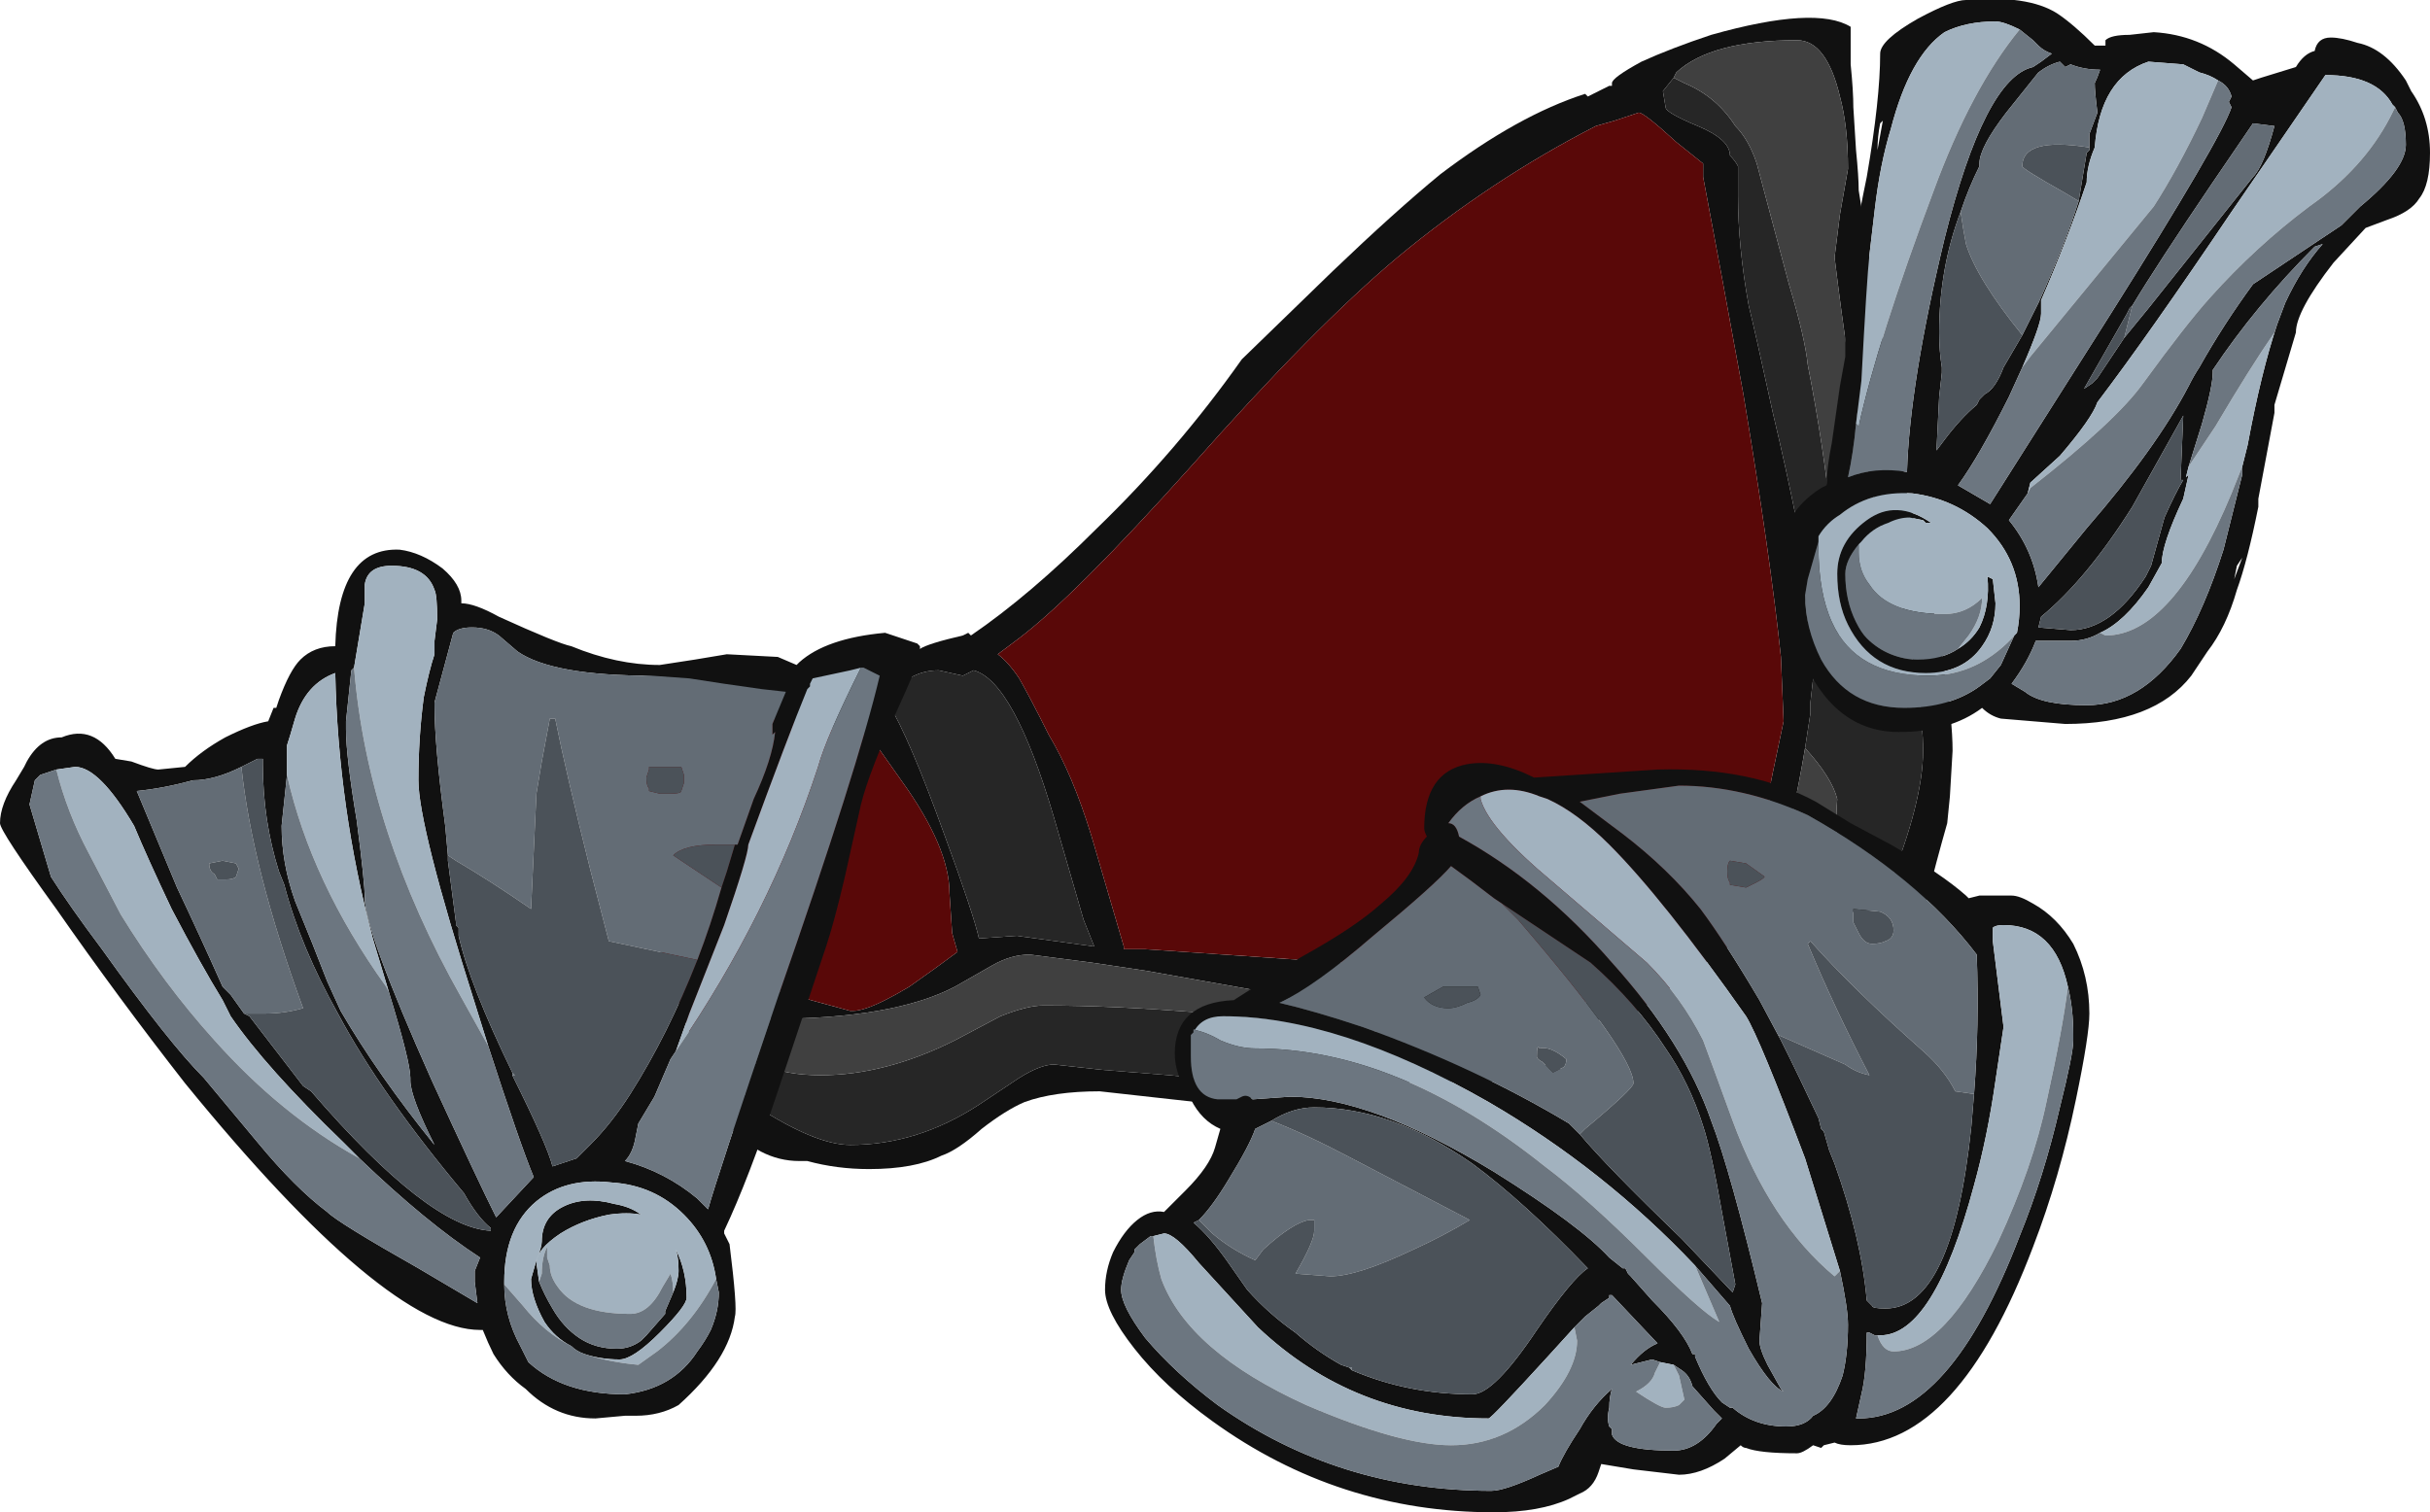 <?xml version="1.0" encoding="UTF-8" standalone="no"?>
<svg xmlns:ffdec="https://www.free-decompiler.com/flash" xmlns:xlink="http://www.w3.org/1999/xlink" ffdec:objectType="shape" height="28.2px" width="45.3px" xmlns="http://www.w3.org/2000/svg">
  <g transform="matrix(1.0, 0.0, 0.0, 1.0, 24.25, 33.05)">
    <path d="M-13.7 -20.3 L-11.65 -20.5 -7.75 -20.65 -7.1 -20.95 Q-6.95 -21.05 -6.3 -21.2 L-6.2 -21.25 -6.15 -21.2 Q-5.05 -21.95 -3.8 -23.2 -2.3 -24.65 -1.1 -26.35 L0.6 -28.0 Q1.75 -29.1 2.6 -29.8 4.05 -30.9 5.3 -31.3 L5.35 -31.25 5.75 -31.45 5.8 -31.45 5.8 -31.5 Q5.8 -31.6 6.35 -31.9 6.9 -32.15 7.65 -32.4 9.6 -32.95 10.25 -32.55 L10.25 -31.85 Q10.3 -31.35 10.3 -31.05 L10.35 -30.25 Q10.4 -29.75 10.4 -29.5 L11.3 -23.85 11.5 -23.05 Q12.15 -20.2 12.15 -19.05 L12.1 -18.2 12.05 -17.7 Q11.85 -17.0 11.65 -16.2 L8.6 -15.85 8.75 -18.4 8.8 -18.65 9.0 -19.6 8.95 -20.8 Q8.75 -22.7 8.25 -25.7 7.85 -27.9 7.5 -29.75 L7.5 -30.0 7.0 -30.4 Q6.4 -30.95 6.3 -30.95 L5.85 -30.8 5.5 -30.7 Q3.55 -29.7 1.8 -28.25 0.25 -26.95 -2.05 -24.35 -4.2 -21.95 -5.25 -21.15 L-5.65 -20.85 Q-5.45 -20.7 -5.25 -20.4 -5.05 -20.05 -4.7 -19.35 -4.25 -18.6 -3.9 -17.45 L-3.3 -15.4 -3.3 -15.35 -2.9 -15.35 0.75 -15.1 6.3 -14.2 -1.5 -12.45 -3.75 -12.7 Q-4.6 -12.7 -5.15 -12.5 -5.5 -12.35 -5.95 -12.0 -6.4 -11.6 -6.7 -11.5 -7.2 -11.25 -8.05 -11.25 -8.65 -11.25 -9.2 -11.4 L-9.35 -11.4 Q-10.1 -11.4 -10.7 -12.1 L-11.35 -13.65 -10.05 -14.65 -8.4 -14.2 -8.35 -14.2 Q-8.15 -14.2 -7.75 -14.4 -7.55 -14.5 -7.3 -14.65 -6.8 -15.0 -6.4 -15.3 L-6.5 -15.65 -6.55 -16.4 Q-6.55 -17.25 -7.45 -18.5 L-8.05 -19.35 -13.7 -20.3 M6.95 -31.6 L6.75 -31.35 6.8 -31.05 Q6.8 -30.95 7.4 -30.7 8.0 -30.45 8.0 -30.15 8.1 -30.05 8.15 -29.95 L8.15 -29.4 Q8.15 -28.45 8.35 -27.35 8.45 -26.95 8.8 -25.35 9.05 -24.3 9.25 -23.3 L9.55 -20.4 9.5 -19.95 9.5 -19.75 9.4 -19.1 Q9.3 -18.5 9.15 -17.8 L10.85 -16.25 10.95 -16.5 Q11.6 -18.1 11.6 -19.05 11.6 -19.5 11.5 -20.3 L11.0 -22.7 Q10.45 -24.15 9.95 -28.25 L10.05 -29.05 10.2 -29.9 Q10.2 -30.7 10.05 -31.25 9.8 -32.3 9.25 -32.3 7.65 -32.3 7.0 -31.7 L6.95 -31.6 M5.65 -12.9 L-0.65 -14.55 -2.9 -14.95 -3.9 -15.1 -5.05 -15.25 Q-5.4 -15.25 -5.75 -15.05 L-6.45 -14.65 Q-7.6 -14.05 -9.9 -14.05 L-10.95 -13.35 -10.2 -12.45 Q-9.05 -11.7 -8.4 -11.7 -7.15 -11.7 -6.0 -12.45 L-5.25 -12.95 Q-4.85 -13.2 -4.6 -13.2 L-3.7 -13.1 -2.45 -13.0 -0.95 -12.85 5.65 -12.9 M-6.3 -20.45 L-6.75 -20.55 Q-7.05 -20.55 -7.3 -20.4 L-7.7 -19.95 Q-7.3 -19.3 -6.65 -17.5 -6.1 -16.0 -6.0 -15.55 L-5.3 -15.6 -3.85 -15.4 -4.05 -15.9 -4.6 -17.8 Q-5.35 -20.35 -6.1 -20.55 L-6.3 -20.45" fill="#111111" fill-rule="evenodd" stroke="none"/>
    <path d="M-13.7 -20.3 L-8.05 -19.35 -7.45 -18.5 Q-6.55 -17.25 -6.55 -16.4 L-6.5 -15.65 -6.4 -15.3 Q-6.8 -15.0 -7.3 -14.65 -7.55 -14.5 -7.75 -14.4 -8.15 -14.2 -8.35 -14.2 L-8.4 -14.2 -10.05 -14.65 -11.35 -13.65 -13.7 -20.3 M6.3 -14.2 L0.75 -15.1 -2.9 -15.35 -3.3 -15.35 -3.3 -15.4 -3.9 -17.45 Q-4.25 -18.6 -4.7 -19.35 -5.05 -20.05 -5.25 -20.4 -5.45 -20.7 -5.65 -20.85 L-5.25 -21.15 Q-4.2 -21.95 -2.05 -24.35 0.25 -26.95 1.8 -28.25 3.55 -29.7 5.5 -30.7 L5.85 -30.8 6.3 -30.95 Q6.4 -30.95 7.0 -30.4 L7.5 -30.0 7.5 -29.75 Q7.85 -27.9 8.25 -25.7 8.75 -22.7 8.95 -20.8 L9.0 -19.6 8.8 -18.65 8.75 -18.4 8.6 -15.85 6.3 -14.2" fill="#590808" fill-rule="evenodd" stroke="none"/>
    <path d="M9.4 -19.1 L9.5 -19.75 9.5 -19.95 9.55 -20.4 9.25 -23.3 Q9.05 -24.3 8.8 -25.35 8.45 -26.95 8.35 -27.35 8.15 -28.45 8.15 -29.4 L8.15 -29.95 Q8.1 -30.05 8.0 -30.15 8.0 -30.45 7.4 -30.7 6.8 -30.95 6.8 -31.05 L6.75 -31.35 6.95 -31.6 7.15 -31.5 Q7.75 -31.25 8.1 -30.7 8.35 -30.45 8.5 -30.0 L9.1 -27.75 Q9.4 -26.75 9.45 -26.25 10.05 -23.2 10.05 -20.35 L11.5 -20.3 Q11.6 -19.5 11.6 -19.05 11.6 -18.1 10.95 -16.5 L10.85 -16.25 10.05 -17.1 Q9.95 -17.55 10.0 -18.15 9.9 -18.55 9.4 -19.1 M-10.95 -13.35 L-10.05 -13.2 Q-9.6 -13.0 -8.95 -13.0 -7.75 -13.0 -6.45 -13.65 L-5.6 -14.1 Q-5.1 -14.3 -4.8 -14.3 -2.15 -14.3 1.85 -13.75 L5.65 -12.9 -0.95 -12.85 -2.45 -13.0 -3.7 -13.1 -4.6 -13.2 Q-4.85 -13.2 -5.25 -12.95 L-6.0 -12.45 Q-7.15 -11.7 -8.4 -11.7 -9.05 -11.7 -10.2 -12.45 L-10.95 -13.35 M-6.3 -20.45 L-6.1 -20.55 Q-5.35 -20.35 -4.6 -17.8 L-4.05 -15.9 -3.85 -15.4 -5.3 -15.6 -6.0 -15.55 Q-6.1 -16.0 -6.65 -17.5 -7.3 -19.3 -7.7 -19.95 L-7.3 -20.4 Q-7.05 -20.55 -6.75 -20.55 L-6.3 -20.45" fill="#262626" fill-rule="evenodd" stroke="none"/>
    <path d="M9.4 -19.1 Q9.9 -18.55 10.0 -18.15 9.95 -17.55 10.05 -17.1 L10.85 -16.25 9.15 -17.8 Q9.3 -18.5 9.4 -19.1 M11.5 -20.3 L10.05 -20.35 Q10.05 -23.2 9.45 -26.25 9.4 -26.75 9.1 -27.75 L8.5 -30.0 Q8.35 -30.45 8.1 -30.7 7.75 -31.25 7.15 -31.5 L6.95 -31.6 7.0 -31.7 Q7.65 -32.3 9.25 -32.3 9.8 -32.3 10.05 -31.25 10.2 -30.7 10.2 -29.9 L10.05 -29.05 9.95 -28.25 Q10.45 -24.15 11.0 -22.7 L11.5 -20.3 M-10.95 -13.35 L-9.9 -14.05 Q-7.6 -14.05 -6.45 -14.65 L-5.75 -15.05 Q-5.4 -15.25 -5.05 -15.25 L-3.9 -15.1 -2.9 -14.95 -0.65 -14.55 5.65 -12.9 1.85 -13.75 Q-2.15 -14.3 -4.8 -14.3 -5.1 -14.3 -5.6 -14.1 L-6.45 -13.65 Q-7.75 -13.0 -8.95 -13.0 -9.6 -13.0 -10.05 -13.2 L-10.95 -13.35" fill="#404040" fill-rule="evenodd" stroke="none"/>
    <path d="M10.75 -30.25 L10.85 -30.8 10.8 -30.75 Q10.75 -30.5 10.75 -30.25 M13.4 -32.5 Q13.1 -32.65 12.95 -32.65 12.4 -32.65 12.0 -32.45 11.35 -32.0 11.0 -30.65 10.8 -30.0 10.7 -29.15 L10.6 -28.3 Q10.55 -27.85 10.45 -25.95 L10.35 -25.15 Q10.3 -24.6 10.2 -24.15 10.7 -24.35 11.3 -24.25 11.35 -25.9 12.0 -28.6 12.75 -31.6 13.65 -31.8 L13.8 -31.9 14.0 -32.05 Q13.85 -32.1 13.75 -32.2 L13.65 -32.3 13.4 -32.5 M11.5 -32.7 Q12.15 -33.05 12.4 -33.05 13.55 -33.15 14.1 -32.8 14.4 -32.6 14.8 -32.2 L15.0 -32.2 15.0 -32.3 Q15.1 -32.4 15.45 -32.4 L15.9 -32.45 Q16.75 -32.4 17.4 -31.85 L17.75 -31.55 17.9 -31.6 18.55 -31.8 Q18.7 -32.05 18.9 -32.1 18.95 -32.35 19.2 -32.35 19.4 -32.35 19.7 -32.25 20.2 -32.15 20.6 -31.55 L20.7 -31.35 Q21.05 -30.85 21.05 -30.2 21.05 -29.6 20.85 -29.35 20.7 -29.1 20.25 -28.95 L19.85 -28.8 19.25 -28.15 Q18.55 -27.25 18.55 -26.85 L18.15 -25.5 18.15 -25.35 17.85 -23.75 17.85 -23.6 Q17.65 -22.6 17.45 -22.05 17.25 -21.35 16.9 -20.9 L16.6 -20.45 Q15.9 -19.55 14.25 -19.55 L13.05 -19.65 Q12.85 -19.7 12.7 -19.85 12.1 -19.4 11.15 -19.4 9.9 -19.4 9.3 -20.9 8.95 -21.65 8.9 -22.45 8.9 -23.45 9.7 -23.95 L9.8 -24.0 Q9.8 -24.3 9.9 -24.8 L10.05 -25.85 10.15 -26.4 10.15 -27.0 Q10.15 -27.25 10.25 -27.75 L10.25 -27.9 Q10.25 -28.3 10.55 -29.75 10.8 -31.2 10.8 -32.05 10.8 -32.3 11.5 -32.7 M17.1 -31.55 Q16.95 -31.65 16.75 -31.7 L16.45 -31.85 15.8 -31.9 Q14.9 -31.6 14.8 -30.3 14.65 -29.95 14.65 -29.65 14.3 -28.6 13.8 -27.45 L13.8 -27.2 Q13.8 -27.0 13.45 -26.2 L13.2 -25.65 Q12.65 -24.55 12.25 -24.0 L12.85 -23.65 15.1 -27.2 Q17.15 -30.45 17.35 -31.05 L17.3 -31.15 17.35 -31.25 Q17.3 -31.45 17.1 -31.55 M13.45 -26.8 L13.75 -27.4 Q14.25 -28.5 14.5 -29.3 L14.65 -30.2 14.7 -30.25 14.7 -30.55 14.85 -30.95 Q14.8 -31.35 14.8 -31.5 14.85 -31.6 14.9 -31.75 14.6 -31.75 14.35 -31.85 L14.25 -31.8 14.15 -31.9 Q13.95 -31.85 13.75 -31.7 L13.15 -30.95 Q12.65 -30.3 12.65 -30.0 L12.65 -29.95 Q12.45 -29.55 12.3 -29.1 11.9 -28.05 11.9 -26.85 11.9 -26.5 11.95 -26.2 L11.95 -26.1 11.9 -25.65 11.85 -24.65 12.0 -24.85 Q12.3 -25.25 12.6 -25.5 L12.65 -25.6 12.75 -25.7 Q12.95 -25.8 13.1 -26.2 L13.45 -26.8 M15.35 -26.75 L15.8 -27.3 17.75 -29.75 Q17.95 -29.95 18.15 -30.7 L17.75 -30.75 17.0 -29.65 Q15.95 -28.1 15.5 -27.35 L15.45 -27.3 15.4 -27.2 14.6 -25.8 14.75 -25.9 14.85 -26.0 15.35 -26.75 M13.55 -23.85 L13.2 -23.35 Q13.65 -22.8 13.75 -22.1 L14.65 -23.2 Q15.95 -24.7 16.55 -25.85 16.65 -26.05 16.75 -26.2 17.2 -27.0 17.75 -27.75 L19.4 -28.85 19.75 -29.2 Q20.6 -29.9 20.6 -30.35 20.6 -30.8 20.45 -30.95 L20.4 -31.05 20.35 -31.1 Q20.05 -31.65 19.1 -31.65 L17.35 -29.1 Q15.8 -26.8 14.85 -25.55 14.75 -25.25 14.15 -24.55 L13.6 -24.05 13.55 -23.85 M18.2 -27.0 L18.35 -27.4 Q18.65 -28.05 19.05 -28.5 L18.9 -28.45 Q17.8 -27.35 17.0 -26.15 L17.0 -26.1 Q17.0 -25.85 16.8 -25.15 L16.55 -24.35 16.5 -24.15 16.55 -24.2 16.45 -23.75 Q16.05 -22.9 16.05 -22.55 L15.8 -22.1 Q15.35 -21.45 14.9 -21.25 14.65 -21.1 14.35 -21.1 L13.7 -21.1 Q13.55 -20.7 13.25 -20.3 L13.5 -20.15 Q13.8 -19.9 14.65 -19.9 15.65 -19.9 16.4 -20.95 16.85 -21.7 17.2 -22.8 L17.55 -24.2 17.55 -24.35 17.65 -24.75 Q17.9 -26.1 18.2 -27.0 M17.4 -22.25 L17.55 -22.65 17.45 -22.5 17.4 -22.25 M12.25 -20.95 Q12.5 -21.1 12.65 -21.35 12.85 -21.75 12.8 -22.3 L12.9 -22.25 12.95 -21.8 Q12.95 -21.35 12.7 -21.0 12.35 -20.5 11.65 -20.5 10.65 -20.5 10.2 -21.4 10.0 -21.8 10.0 -22.35 10.0 -22.95 10.55 -23.35 11.1 -23.75 11.75 -23.3 L11.65 -23.3 11.6 -23.35 11.35 -23.4 Q11.15 -23.4 10.95 -23.3 10.65 -23.2 10.45 -22.95 L10.4 -22.9 Q10.15 -22.6 10.15 -22.35 10.15 -21.85 10.35 -21.45 10.45 -21.25 10.55 -21.15 10.75 -20.95 11.0 -20.85 11.25 -20.75 11.5 -20.75 11.95 -20.75 12.25 -20.95 M13.35 -21.25 Q13.4 -21.5 13.4 -21.75 13.4 -22.6 12.8 -23.2 12.2 -23.75 11.4 -23.85 10.6 -23.9 10.05 -23.45 9.8 -23.3 9.65 -23.05 L9.65 -22.95 9.45 -22.25 9.4 -21.95 Q9.4 -21.35 9.7 -20.75 10.2 -19.85 11.25 -19.85 12.1 -19.85 12.65 -20.25 L12.85 -20.4 13.05 -20.65 13.3 -21.2 13.35 -21.25 M13.75 -21.35 L14.35 -21.3 Q15.1 -21.3 15.75 -22.3 L15.85 -22.5 16.1 -23.4 Q16.3 -23.85 16.45 -24.1 L16.4 -24.1 16.45 -25.3 15.5 -23.6 Q14.65 -22.25 13.8 -21.55 L13.75 -21.35 M13.65 -16.2 Q14.1 -15.95 14.4 -15.45 14.7 -14.85 14.7 -14.15 14.7 -13.75 14.45 -12.55 14.15 -11.1 13.65 -9.8 12.25 -6.1 10.25 -6.1 10.05 -6.1 9.95 -6.15 L9.75 -6.1 9.7 -6.05 9.55 -6.1 Q9.35 -5.95 9.25 -5.95 8.55 -5.95 8.3 -6.05 8.25 -6.05 8.2 -6.1 L7.9 -5.85 Q7.45 -5.55 7.05 -5.55 L6.2 -5.65 5.6 -5.75 5.55 -5.6 Q5.45 -5.3 5.2 -5.2 L5.0 -5.1 Q4.45 -4.85 3.6 -4.85 0.7 -4.85 -1.65 -6.55 -2.55 -7.2 -3.1 -7.9 -3.65 -8.6 -3.65 -9.0 -3.65 -9.35 -3.5 -9.7 -3.3 -10.1 -3.05 -10.3 -2.8 -10.5 -2.55 -10.45 L-2.15 -10.85 Q-1.7 -11.3 -1.6 -11.65 L-1.5 -12.0 Q-1.85 -12.15 -2.05 -12.55 -2.35 -13.0 -2.35 -13.4 -2.35 -14.35 -1.25 -14.4 L0.0 -15.2 Q1.0 -15.75 1.5 -16.2 2.1 -16.7 2.2 -17.15 2.2 -17.3 2.35 -17.45 2.3 -17.55 2.3 -17.6 2.3 -18.65 3.1 -18.8 3.65 -18.9 4.35 -18.55 L6.65 -18.7 Q8.4 -18.75 9.6 -18.1 L10.25 -17.7 11.0 -17.3 Q11.95 -16.75 12.4 -16.35 L12.45 -16.3 12.65 -16.35 13.25 -16.35 Q13.4 -16.35 13.65 -16.2 M14.3 -14.65 Q14.05 -15.8 13.1 -15.8 12.95 -15.8 12.9 -15.75 L12.9 -15.5 13.1 -13.9 12.95 -12.9 Q12.8 -11.85 12.55 -10.95 11.8 -8.15 10.8 -8.15 L10.7 -8.15 10.6 -8.2 10.55 -8.2 Q10.55 -7.45 10.45 -7.05 L10.35 -6.6 10.4 -6.6 Q12.1 -6.6 13.4 -10.0 13.85 -11.1 14.15 -12.4 14.4 -13.4 14.4 -13.65 L14.4 -13.75 Q14.4 -14.25 14.3 -14.65 M10.05 -9.35 Q9.8 -10.15 9.4 -11.45 8.55 -13.7 8.3 -14.1 6.75 -16.3 5.75 -17.3 5.15 -17.9 4.6 -18.15 L4.45 -18.2 Q3.85 -18.45 3.35 -18.2 3.0 -18.05 2.75 -17.7 2.9 -17.7 2.95 -17.45 4.5 -16.6 5.8 -15.1 7.15 -13.6 7.65 -12.15 8.0 -11.25 8.6 -8.75 L8.55 -8.05 Q8.55 -7.9 8.7 -7.6 L8.95 -7.15 9.0 -7.1 Q8.75 -7.2 8.35 -7.9 8.05 -8.5 8.0 -8.7 L7.35 -9.45 Q5.65 -11.25 3.5 -12.5 0.7 -14.1 -1.45 -14.1 -1.85 -14.1 -2.0 -13.8 L-2.05 -13.75 -2.05 -13.35 Q-2.05 -12.6 -1.55 -12.55 L-1.2 -12.55 -1.1 -12.6 Q-1.0 -12.65 -0.9 -12.55 L-0.2 -12.6 Q1.3 -12.6 3.6 -11.2 5.2 -10.2 5.75 -9.6 L6.0 -9.4 6.05 -9.4 6.1 -9.3 6.15 -9.25 6.55 -8.8 Q7.15 -8.2 7.3 -7.8 L7.35 -7.8 7.35 -7.75 Q7.6 -7.15 7.85 -6.9 L8.0 -6.8 8.05 -6.8 Q8.45 -6.45 9.05 -6.45 9.4 -6.45 9.55 -6.65 9.9 -6.8 10.1 -7.4 10.2 -7.8 10.2 -8.35 10.2 -8.65 10.05 -9.35 M3.75 -16.2 L3.6 -16.3 Q3.15 -16.65 2.8 -16.9 2.5 -16.55 1.35 -15.6 0.25 -14.65 -0.4 -14.35 0.25 -14.2 1.15 -13.9 3.25 -13.15 5.0 -12.1 L5.2 -11.9 Q5.7 -11.3 7.1 -9.95 L8.05 -8.95 8.1 -9.1 7.85 -10.45 Q7.65 -11.6 7.5 -12.05 7.25 -12.85 6.8 -13.5 6.25 -14.35 5.4 -15.1 L3.75 -16.2 M12.55 -12.65 Q12.65 -13.95 12.6 -15.25 11.5 -16.7 9.45 -17.85 8.25 -18.4 7.05 -18.4 L5.95 -18.25 5.2 -18.1 6.0 -17.5 Q6.85 -16.85 7.45 -16.1 7.9 -15.5 8.55 -14.4 L8.95 -13.65 Q9.3 -12.95 9.65 -12.2 L9.7 -12.0 9.75 -11.95 9.85 -11.6 9.95 -11.35 Q10.45 -9.95 10.55 -8.8 L10.65 -8.7 Q10.65 -8.65 10.9 -8.65 12.15 -8.65 12.5 -12.05 L12.55 -12.65 M6.95 -7.6 L6.7 -7.65 6.55 -7.7 6.15 -7.6 Q6.4 -7.9 6.65 -8.0 L5.8 -8.9 5.75 -8.9 5.75 -8.85 5.6 -8.75 5.55 -8.7 5.3 -8.5 5.1 -8.3 4.6 -7.75 Q3.55 -6.6 3.5 -6.6 1.0 -6.6 -0.8 -8.3 L-1.9 -9.5 Q-2.35 -10.05 -2.55 -10.05 L-2.75 -10.0 -2.8 -10.0 -3.0 -9.85 -3.1 -9.75 -3.1 -9.7 -3.2 -9.55 Q-3.35 -9.2 -3.35 -9.0 -3.35 -8.7 -2.9 -8.1 -2.35 -7.45 -1.55 -6.85 0.7 -5.25 3.55 -5.25 3.8 -5.25 4.45 -5.55 L4.8 -5.7 Q4.9 -5.95 5.2 -6.4 5.45 -6.85 5.8 -7.15 5.75 -7.0 5.75 -6.8 5.7 -6.6 5.75 -6.45 L5.8 -6.4 5.8 -6.3 Q5.9 -6.0 6.95 -6.0 7.4 -6.0 7.75 -6.5 L7.85 -6.6 7.7 -6.75 7.3 -7.2 Q7.25 -7.4 7.1 -7.5 L6.95 -7.6 M0.9 -7.55 L0.95 -7.5 Q2.0 -7.05 3.2 -7.05 3.6 -7.05 4.4 -8.25 5.05 -9.2 5.35 -9.4 4.15 -10.65 3.2 -11.35 1.7 -12.4 0.25 -12.4 -0.15 -12.4 -0.55 -12.15 L-0.85 -12.0 Q-0.95 -11.7 -1.35 -11.05 -1.65 -10.55 -1.9 -10.3 L-2.0 -10.25 Q-1.7 -10.0 -1.35 -9.5 L-1.0 -9.0 Q-0.6 -8.55 -0.1 -8.2 0.3 -7.85 0.75 -7.6 L0.9 -7.55 M-23.75 -18.85 Q-23.5 -19.3 -23.1 -19.3 -22.5 -19.55 -22.1 -18.9 L-21.8 -18.85 Q-21.4 -18.7 -21.3 -18.7 L-20.8 -18.75 Q-20.5 -19.05 -20.05 -19.3 -19.55 -19.55 -19.25 -19.6 L-19.15 -19.85 -19.1 -19.85 -19.05 -20.0 Q-18.85 -20.55 -18.65 -20.75 -18.4 -21.0 -18.0 -21.0 -17.95 -22.85 -16.8 -22.8 -16.4 -22.75 -16.0 -22.45 -15.65 -22.15 -15.65 -21.85 L-15.65 -21.8 Q-15.4 -21.8 -14.95 -21.55 -13.85 -21.05 -13.6 -21.0 -12.75 -20.65 -11.95 -20.65 L-11.3 -20.75 -10.7 -20.85 -9.75 -20.8 -9.4 -20.65 -9.35 -20.7 Q-8.85 -21.15 -7.75 -21.25 L-7.15 -21.05 -7.1 -21.0 Q-7.1 -20.95 -7.1 -20.8 -7.1 -20.75 -7.55 -19.75 -8.05 -18.65 -8.2 -18.05 L-8.5 -16.7 Q-8.7 -15.85 -8.85 -15.4 L-9.75 -12.7 Q-10.3 -11.05 -10.75 -10.1 L-10.75 -10.05 -10.65 -9.85 Q-10.5 -8.65 -10.55 -8.5 -10.65 -7.7 -11.6 -6.85 -11.95 -6.65 -12.4 -6.65 L-12.6 -6.65 -13.15 -6.6 Q-13.9 -6.6 -14.45 -7.15 -14.8 -7.4 -15.05 -7.8 -15.15 -8.0 -15.25 -8.25 L-15.3 -8.25 Q-17.05 -8.25 -20.8 -12.85 -22.05 -14.45 -23.2 -16.1 -24.25 -17.55 -24.25 -17.7 -24.25 -18.05 -23.95 -18.5 L-23.8 -18.75 -23.75 -18.85 M-23.2 -18.7 L-23.5 -18.6 -23.6 -18.5 -23.7 -18.05 -23.3 -16.7 Q-22.95 -16.15 -22.35 -15.35 -21.1 -13.6 -20.45 -12.95 L-19.45 -11.75 Q-18.75 -10.9 -18.15 -10.45 -17.95 -10.25 -16.45 -9.4 L-15.35 -8.75 -15.4 -9.15 -15.4 -9.35 -15.3 -9.6 Q-16.3 -10.25 -17.55 -11.45 L-17.85 -11.75 Q-19.3 -13.15 -19.95 -14.1 L-20.1 -14.4 Q-20.5 -15.05 -21.05 -16.1 -21.5 -17.05 -21.75 -17.65 -22.4 -18.75 -22.85 -18.75 L-23.2 -18.7 M-8.2 -20.6 L-8.4 -20.55 -9.1 -20.4 -9.15 -20.3 -9.15 -20.25 -9.2 -20.2 Q-9.55 -19.35 -10.3 -17.3 -10.3 -17.1 -10.75 -15.8 L-11.4 -14.15 -11.65 -13.45 -11.75 -13.3 -12.05 -12.6 -12.35 -12.1 -12.4 -11.85 Q-12.45 -11.55 -12.6 -11.4 -11.85 -11.2 -11.25 -10.7 L-11.05 -10.5 Q-10.9 -11.05 -9.75 -14.45 -8.25 -18.75 -7.85 -20.45 L-8.15 -20.6 -8.2 -20.6 M-10.5 -17.3 L-10.2 -18.15 Q-9.85 -18.9 -9.8 -19.4 L-9.85 -19.35 Q-9.85 -19.4 -9.85 -19.55 L-9.6 -20.15 -10.05 -20.2 -10.75 -20.3 -11.4 -20.4 -12.1 -20.45 Q-13.95 -20.45 -14.6 -20.9 L-14.95 -21.2 Q-15.15 -21.35 -15.45 -21.35 -15.7 -21.35 -15.8 -21.25 L-16.15 -19.95 -16.15 -19.9 Q-16.15 -19.15 -15.95 -17.65 L-15.9 -17.1 -15.9 -17.0 -15.75 -15.85 -15.75 -15.8 -15.7 -15.75 -15.7 -15.6 Q-15.5 -14.7 -14.7 -13.05 L-14.7 -13.0 Q-14.05 -11.7 -13.95 -11.3 L-13.5 -11.45 -13.25 -11.7 Q-12.85 -12.1 -12.5 -12.65 -11.8 -13.75 -11.25 -15.15 -11.0 -15.8 -10.8 -16.5 L-10.7 -16.8 -10.55 -17.3 -10.5 -17.3 M-15.15 -13.55 L-15.4 -14.35 Q-16.45 -17.65 -16.45 -18.5 -16.45 -19.3 -16.35 -20.05 -16.25 -20.55 -16.15 -20.85 L-16.15 -21.1 -16.1 -21.5 Q-16.1 -21.95 -16.15 -22.05 -16.3 -22.5 -16.95 -22.5 -17.4 -22.5 -17.45 -22.15 L-17.45 -21.8 -17.65 -20.6 -17.7 -20.55 -17.8 -19.6 -17.8 -19.45 Q-17.8 -18.95 -17.6 -17.75 -17.45 -16.6 -17.45 -16.3 -17.45 -15.7 -16.2 -12.9 -15.35 -11.05 -15.0 -10.35 L-14.3 -11.1 Q-14.55 -11.7 -15.15 -13.55 M-17.0 -14.55 L-17.3 -15.55 Q-17.95 -18.0 -18.0 -20.5 -18.55 -20.3 -18.75 -19.65 -18.85 -19.3 -18.9 -19.15 L-18.9 -18.6 -19.0 -17.65 Q-19.0 -16.95 -18.75 -16.25 -18.4 -15.4 -18.15 -14.75 L-17.9 -14.2 Q-17.2 -13.0 -16.15 -11.7 -16.6 -12.6 -16.6 -12.9 L-16.6 -12.95 Q-16.6 -13.25 -17.0 -14.55 M-19.7 -14.15 L-19.6 -14.1 -18.6 -12.8 -18.45 -12.7 Q-16.25 -10.15 -15.1 -10.1 L-15.1 -10.15 Q-15.35 -10.35 -15.6 -10.8 -17.15 -12.65 -17.95 -14.15 -18.65 -15.4 -18.95 -16.55 L-19.05 -16.8 Q-19.35 -17.75 -19.35 -18.8 L-19.35 -18.9 -19.45 -18.9 -19.75 -18.75 Q-20.25 -18.5 -20.65 -18.5 -21.2 -18.35 -21.7 -18.3 L-20.95 -16.5 Q-20.5 -15.55 -20.1 -14.65 L-19.95 -14.5 -19.7 -14.15 M-10.9 -9.2 Q-11.0 -9.9 -11.5 -10.4 -12.05 -10.95 -12.85 -11.0 -13.7 -11.1 -14.25 -10.65 -14.85 -10.15 -14.85 -9.15 L-14.85 -9.1 Q-14.85 -8.5 -14.55 -7.95 L-14.4 -7.65 Q-13.75 -7.05 -12.6 -7.05 -11.7 -7.15 -11.25 -7.85 -11.1 -8.05 -11.0 -8.25 -10.85 -8.6 -10.85 -8.95 L-10.9 -9.2 M-13.6 -7.95 Q-13.9 -8.1 -14.1 -8.4 -14.35 -8.85 -14.35 -9.2 L-14.25 -9.55 Q-14.15 -9.8 -14.15 -9.9 -14.15 -10.35 -13.75 -10.55 -13.35 -10.75 -12.8 -10.6 -12.5 -10.55 -12.3 -10.4 -12.55 -10.45 -12.9 -10.4 -13.4 -10.3 -13.8 -10.05 -14.25 -9.75 -14.25 -9.5 L-14.2 -9.15 Q-14.1 -8.9 -13.95 -8.65 -13.75 -8.3 -13.45 -8.1 -13.15 -7.9 -12.75 -7.9 -12.5 -7.9 -12.3 -8.05 L-12.2 -8.15 -11.85 -8.55 -11.85 -8.6 -11.7 -8.95 Q-11.6 -9.2 -11.6 -9.35 -11.6 -9.6 -11.65 -9.75 -11.45 -9.35 -11.45 -8.85 -11.45 -8.7 -11.95 -8.2 -12.45 -7.7 -12.7 -7.7 -13.05 -7.7 -13.35 -7.8 -13.5 -7.85 -13.6 -7.95" fill="#111111" fill-rule="evenodd" stroke="none"/>
    <path d="M13.45 -26.8 Q12.6 -27.85 12.4 -28.5 12.35 -28.75 12.3 -29.1 12.45 -29.55 12.65 -29.95 L12.65 -30.0 Q12.65 -30.3 13.15 -30.95 L13.75 -31.7 Q13.95 -31.85 14.15 -31.9 L14.25 -31.8 14.35 -31.85 Q14.6 -31.75 14.9 -31.75 14.85 -31.6 14.8 -31.5 14.8 -31.35 14.85 -30.95 L14.7 -30.55 14.7 -30.25 14.7 -30.3 Q13.45 -30.5 13.45 -29.95 13.45 -29.9 14.25 -29.45 L14.5 -29.3 Q14.25 -28.5 13.75 -27.4 L13.45 -26.8 M15.5 -27.35 Q15.95 -28.1 17.0 -29.65 L17.75 -30.75 18.15 -30.7 Q17.95 -29.95 17.75 -29.75 L15.8 -27.3 15.35 -26.75 15.5 -27.35 M5.2 -11.9 L5.0 -12.1 Q3.25 -13.15 1.15 -13.9 0.25 -14.2 -0.4 -14.35 0.25 -14.65 1.35 -15.6 2.5 -16.55 2.8 -16.9 3.15 -16.65 3.6 -16.3 L3.75 -16.2 4.05 -15.9 Q6.2 -13.4 6.2 -12.85 6.2 -12.75 5.3 -12.0 L5.2 -11.9 M2.3 -14.45 Q2.45 -14.25 2.75 -14.25 2.9 -14.25 3.1 -14.35 3.3 -14.4 3.35 -14.5 L3.3 -14.65 2.65 -14.65 2.3 -14.45 M8.95 -13.65 L8.55 -14.4 Q7.9 -15.5 7.45 -16.1 6.85 -16.85 6.0 -17.5 L5.2 -18.1 5.95 -18.25 7.05 -18.4 Q8.25 -18.4 9.45 -17.85 11.5 -16.7 12.6 -15.25 12.65 -13.95 12.55 -12.65 L12.2 -12.7 Q12.0 -13.1 11.6 -13.45 10.3 -14.6 9.5 -15.5 L9.45 -15.45 Q9.95 -14.25 10.6 -13.0 10.35 -13.05 10.15 -13.2 L8.9 -13.75 8.95 -13.65 M10.3 -16.1 L10.3 -15.85 10.4 -15.65 Q10.5 -15.45 10.65 -15.45 10.8 -15.45 10.9 -15.5 11.05 -15.55 11.05 -15.7 11.05 -15.95 10.8 -16.05 L10.3 -16.1 M8.0 -17.0 Q7.95 -16.95 7.95 -16.8 7.95 -16.65 8.0 -16.6 L8.0 -16.55 8.3 -16.5 8.5 -16.6 Q8.6 -16.65 8.65 -16.7 L8.3 -16.95 8.0 -17.0 M4.9 -13.15 Q4.95 -13.2 4.95 -13.3 4.65 -13.55 4.45 -13.5 4.4 -13.6 4.4 -13.35 4.4 -13.3 4.5 -13.25 L4.7 -13.05 4.9 -13.15 M0.95 -7.5 L0.9 -7.55 0.95 -7.55 0.95 -7.5 M-1.9 -10.3 Q-1.65 -10.55 -1.35 -11.05 -0.95 -11.7 -0.85 -12.0 L-0.55 -12.15 Q0.1 -11.9 0.95 -11.45 L3.15 -10.3 Q2.65 -10.0 2.1 -9.75 1.05 -9.25 0.55 -9.25 L-0.1 -9.3 Q0.25 -9.9 0.25 -10.1 L0.25 -10.3 0.15 -10.3 Q-0.15 -10.25 -0.7 -9.75 L-0.85 -9.55 Q-1.3 -9.75 -1.65 -10.05 L-1.9 -10.3 M-15.9 -17.1 L-15.95 -17.65 Q-16.15 -19.15 -16.15 -19.9 L-16.15 -19.95 -15.8 -21.25 Q-15.7 -21.35 -15.45 -21.35 -15.15 -21.35 -14.95 -21.2 L-14.6 -20.9 Q-13.95 -20.45 -12.1 -20.45 L-11.4 -20.4 -10.75 -20.3 -10.05 -20.2 -9.6 -20.15 -9.85 -19.55 Q-9.85 -19.4 -9.85 -19.35 L-9.8 -19.4 Q-9.85 -18.9 -10.2 -18.15 L-10.5 -17.3 -10.9 -17.3 Q-11.5 -17.3 -11.7 -17.1 L-10.8 -16.5 Q-11.0 -15.8 -11.25 -15.15 L-12.9 -15.5 -13.25 -16.85 Q-13.7 -18.65 -13.9 -19.65 L-14.0 -19.65 -14.15 -18.85 -14.25 -18.25 -14.35 -16.1 Q-15.15 -16.65 -15.75 -17.0 L-15.9 -17.1 M-11.55 -18.3 L-11.5 -18.45 -11.5 -18.6 -11.55 -18.75 -12.15 -18.75 -12.15 -18.7 -12.2 -18.55 Q-12.2 -18.4 -12.15 -18.35 L-12.15 -18.3 -11.95 -18.25 -11.75 -18.25 Q-11.55 -18.25 -11.55 -18.3 M-19.75 -18.75 Q-19.55 -16.85 -18.6 -14.25 -18.95 -14.15 -19.3 -14.15 L-19.7 -14.15 -19.95 -14.5 -20.1 -14.65 Q-20.5 -15.55 -20.95 -16.5 L-21.7 -18.3 Q-21.2 -18.35 -20.65 -18.5 -20.25 -18.5 -19.75 -18.75 M-19.85 -16.95 L-20.1 -17.0 -20.35 -16.95 Q-20.35 -16.8 -20.25 -16.75 L-20.2 -16.65 -20.05 -16.65 Q-19.9 -16.65 -19.85 -16.7 L-19.8 -16.85 -19.85 -16.95 M-14.7 -13.05 L-14.65 -13.0 -14.7 -13.0 -14.7 -13.05" fill="#636c75" fill-rule="evenodd" stroke="none"/>
    <path d="M10.35 -25.15 L10.45 -25.95 Q10.55 -27.85 10.6 -28.3 L10.7 -29.15 Q10.8 -30.0 11.0 -30.65 11.35 -32.0 12.0 -32.45 12.4 -32.65 12.95 -32.65 13.1 -32.65 13.4 -32.5 12.5 -31.4 11.8 -29.5 10.75 -26.7 10.4 -25.1 L10.35 -25.15 M13.45 -26.2 Q13.8 -27.0 13.8 -27.2 L13.8 -27.45 Q14.3 -28.6 14.65 -29.65 14.65 -29.95 14.8 -30.3 14.9 -31.6 15.8 -31.9 L16.45 -31.85 16.75 -31.7 Q16.95 -31.65 17.1 -31.55 L16.8 -30.85 Q16.35 -29.9 15.9 -29.2 L13.6 -26.4 13.45 -26.2 M20.4 -31.05 L20.3 -30.85 Q19.8 -29.9 18.8 -29.2 17.8 -28.45 16.95 -27.5 16.5 -27.0 15.7 -25.9 15.2 -25.2 13.6 -23.95 L13.55 -23.85 13.6 -24.05 14.15 -24.55 Q14.75 -25.25 14.85 -25.55 15.8 -26.8 17.35 -29.1 L19.1 -31.65 Q20.05 -31.65 20.35 -31.1 L20.4 -31.05 M16.55 -24.35 L17.05 -25.1 Q17.7 -26.2 18.15 -26.85 L18.2 -27.0 Q17.9 -26.1 17.65 -24.75 L17.55 -24.35 17.35 -23.85 Q16.25 -21.2 15.0 -21.2 L14.9 -21.25 Q15.35 -21.45 15.8 -22.1 L16.05 -22.55 Q16.05 -22.9 16.45 -23.75 L16.55 -24.2 16.5 -24.15 16.55 -24.35 M10.4 -22.9 L10.45 -22.95 Q10.65 -23.2 10.95 -23.3 11.15 -23.4 11.35 -23.4 L11.6 -23.35 11.65 -23.3 11.75 -23.3 Q11.1 -23.75 10.55 -23.35 10.0 -22.95 10.0 -22.35 10.0 -21.8 10.2 -21.4 10.65 -20.5 11.65 -20.5 12.35 -20.5 12.7 -21.0 12.95 -21.35 12.95 -21.8 L12.9 -22.25 12.8 -22.3 Q12.85 -21.75 12.65 -21.35 12.5 -21.1 12.25 -20.95 L12.45 -21.2 Q12.7 -21.55 12.7 -21.9 12.4 -21.6 12.0 -21.6 10.95 -21.6 10.6 -22.15 10.4 -22.4 10.4 -22.75 L10.4 -22.9 M9.65 -23.05 Q9.8 -23.3 10.05 -23.45 10.6 -23.9 11.4 -23.85 12.2 -23.75 12.8 -23.2 13.4 -22.6 13.4 -21.75 13.4 -21.5 13.35 -21.25 12.65 -20.45 11.7 -20.45 10.35 -20.45 9.9 -21.45 9.65 -22.0 9.65 -22.85 L9.65 -23.05 M10.7 -8.15 L10.8 -8.15 Q11.8 -8.15 12.55 -10.95 12.8 -11.85 12.95 -12.9 L13.1 -13.9 12.9 -15.5 12.9 -15.75 Q12.95 -15.8 13.1 -15.8 14.05 -15.8 14.3 -14.65 14.2 -13.85 13.9 -12.5 13.65 -11.3 13.0 -9.9 12.0 -7.85 11.05 -7.85 10.85 -7.85 10.75 -8.15 L10.7 -8.15 M3.35 -18.2 Q3.85 -18.45 4.45 -18.2 L4.6 -18.15 Q5.15 -17.9 5.75 -17.3 6.75 -16.3 8.3 -14.1 8.55 -13.7 9.4 -11.45 9.8 -10.15 10.05 -9.35 L9.95 -9.25 Q8.75 -10.25 8.05 -12.15 7.65 -13.25 7.5 -13.65 7.1 -14.45 6.45 -15.1 L4.7 -16.6 Q3.5 -17.6 3.35 -18.15 L3.35 -18.2 M-2.0 -13.8 Q-1.85 -14.1 -1.45 -14.1 0.7 -14.1 3.5 -12.5 5.65 -11.25 7.35 -9.45 L7.8 -8.4 Q7.45 -8.6 6.45 -9.6 5.35 -10.7 4.55 -11.3 1.8 -13.5 -0.85 -13.5 -1.15 -13.5 -1.5 -13.65 -1.75 -13.8 -2.0 -13.85 L-2.0 -13.8 M6.7 -7.65 L6.95 -7.6 7.05 -7.4 7.15 -6.95 7.05 -6.85 Q6.95 -6.8 6.8 -6.8 6.7 -6.8 6.25 -7.1 6.55 -7.25 6.6 -7.45 L6.7 -7.65 M-2.75 -10.0 L-2.55 -10.05 Q-2.35 -10.05 -1.9 -9.5 L-0.8 -8.3 Q1.0 -6.6 3.5 -6.6 3.55 -6.6 4.6 -7.75 L5.1 -8.3 5.15 -8.05 Q5.15 -7.5 4.55 -6.85 3.8 -6.1 2.8 -6.1 1.85 -6.1 0.1 -6.85 -2.1 -7.85 -2.6 -9.2 -2.7 -9.55 -2.75 -10.0 M-17.55 -11.45 Q-19.0 -12.25 -20.25 -13.65 -21.2 -14.7 -22.0 -16.0 L-22.6 -17.15 Q-23.0 -17.9 -23.2 -18.7 L-22.85 -18.75 Q-22.4 -18.75 -21.75 -17.65 -21.5 -17.05 -21.05 -16.1 -20.5 -15.05 -20.1 -14.4 L-19.95 -14.1 Q-19.3 -13.15 -17.85 -11.75 L-17.55 -11.45 M-11.65 -13.45 L-11.4 -14.15 -10.75 -15.8 Q-10.3 -17.1 -10.3 -17.3 -9.55 -19.35 -9.2 -20.2 L-9.15 -20.25 -9.15 -20.3 -9.1 -20.4 -8.4 -20.55 -8.2 -20.6 Q-8.85 -19.3 -9.0 -18.75 -9.9 -16.0 -11.65 -13.45 M-17.65 -20.6 L-17.45 -21.8 -17.45 -22.15 Q-17.4 -22.5 -16.95 -22.5 -16.3 -22.5 -16.15 -22.05 -16.1 -21.95 -16.1 -21.5 L-16.15 -21.1 -16.15 -20.85 Q-16.25 -20.55 -16.35 -20.05 -16.45 -19.3 -16.45 -18.5 -16.45 -17.65 -15.4 -14.35 L-15.15 -13.55 -15.65 -14.45 Q-17.4 -17.55 -17.65 -20.6 M-18.9 -18.6 L-18.9 -19.15 Q-18.85 -19.3 -18.75 -19.65 -18.55 -20.3 -18.0 -20.5 -17.95 -18.0 -17.3 -15.55 L-17.0 -14.55 -17.05 -14.65 Q-18.45 -16.6 -18.9 -18.6 M-14.85 -9.1 L-14.85 -9.15 Q-14.85 -10.15 -14.25 -10.65 -13.7 -11.1 -12.85 -11.0 -12.05 -10.95 -11.5 -10.4 -11.0 -9.9 -10.9 -9.2 -11.35 -8.35 -12.0 -7.85 L-12.35 -7.6 Q-12.9 -7.65 -13.35 -7.8 -13.05 -7.7 -12.7 -7.7 -12.45 -7.7 -11.95 -8.2 -11.45 -8.7 -11.45 -8.85 -11.45 -9.35 -11.65 -9.75 -11.6 -9.6 -11.6 -9.35 -11.6 -9.2 -11.7 -8.95 -11.7 -9.15 -11.75 -9.3 L-11.9 -9.05 Q-12.15 -8.55 -12.5 -8.55 -13.5 -8.55 -13.85 -9.05 -14.0 -9.25 -14.0 -9.45 L-14.05 -9.6 -14.05 -9.8 Q-14.15 -9.6 -14.15 -9.3 L-14.2 -9.15 -14.25 -9.5 Q-14.25 -9.75 -13.8 -10.05 -13.4 -10.3 -12.9 -10.4 -12.55 -10.45 -12.3 -10.4 -12.5 -10.55 -12.8 -10.6 -13.35 -10.75 -13.75 -10.55 -14.15 -10.35 -14.15 -9.9 -14.15 -9.8 -14.25 -9.55 L-14.35 -9.2 Q-14.35 -8.85 -14.1 -8.4 -13.9 -8.1 -13.6 -7.95 -14.1 -8.2 -14.5 -8.7 L-14.85 -9.1" fill="#a2b2bf" fill-rule="evenodd" stroke="none"/>
    <path d="M12.3 -29.1 Q12.35 -28.75 12.4 -28.5 12.6 -27.85 13.45 -26.8 L13.1 -26.2 Q12.95 -25.8 12.75 -25.7 L12.65 -25.6 12.6 -25.5 Q12.3 -25.25 12.0 -24.85 L11.85 -24.65 11.9 -25.65 11.95 -26.1 11.95 -26.2 Q11.9 -26.5 11.9 -26.85 11.9 -28.05 12.3 -29.1 M14.5 -29.3 L14.25 -29.45 Q13.45 -29.9 13.45 -29.95 13.45 -30.5 14.7 -30.3 L14.7 -30.25 14.65 -30.2 14.5 -29.3 M15.5 -27.35 L15.35 -26.75 14.85 -26.0 14.75 -25.9 14.6 -25.8 15.4 -27.2 15.45 -27.3 15.5 -27.35 M13.75 -21.35 L13.8 -21.55 Q14.65 -22.25 15.5 -23.6 L16.45 -25.3 16.4 -24.1 16.45 -24.1 Q16.3 -23.85 16.1 -23.4 L15.85 -22.5 15.75 -22.3 Q15.1 -21.3 14.35 -21.3 L13.75 -21.35 M5.2 -11.9 L5.3 -12.0 Q6.2 -12.75 6.2 -12.85 6.2 -13.4 4.05 -15.9 L3.75 -16.2 5.4 -15.1 Q6.25 -14.35 6.8 -13.5 7.25 -12.85 7.5 -12.05 7.65 -11.6 7.85 -10.45 L8.1 -9.1 8.05 -8.95 7.1 -9.95 Q5.7 -11.3 5.2 -11.9 M2.3 -14.45 L2.65 -14.65 3.3 -14.65 3.35 -14.5 Q3.3 -14.4 3.1 -14.35 2.9 -14.25 2.75 -14.25 2.45 -14.25 2.3 -14.45 M8.95 -13.65 L8.9 -13.75 10.15 -13.2 Q10.35 -13.05 10.6 -13.0 9.95 -14.25 9.45 -15.45 L9.5 -15.5 Q10.3 -14.6 11.6 -13.45 12.0 -13.1 12.2 -12.7 L12.55 -12.65 12.5 -12.05 Q12.15 -8.65 10.9 -8.65 10.65 -8.65 10.65 -8.7 L10.55 -8.8 Q10.45 -9.95 9.95 -11.35 L9.85 -11.6 9.75 -11.95 9.7 -12.0 9.65 -12.2 Q9.3 -12.95 8.95 -13.65 M8.0 -17.0 L8.3 -16.95 8.65 -16.7 Q8.6 -16.65 8.5 -16.6 L8.3 -16.5 8.0 -16.55 8.0 -16.6 Q7.95 -16.65 7.95 -16.8 7.95 -16.95 8.0 -17.0 M10.3 -16.1 L10.8 -16.05 Q11.05 -15.95 11.05 -15.7 11.05 -15.55 10.9 -15.5 10.8 -15.45 10.65 -15.45 10.5 -15.45 10.4 -15.65 L10.3 -15.85 10.3 -16.1 M4.9 -13.15 L4.7 -13.05 4.5 -13.25 Q4.4 -13.3 4.4 -13.35 4.4 -13.6 4.45 -13.5 4.65 -13.55 4.95 -13.3 4.95 -13.2 4.9 -13.15 M0.9 -7.55 L0.75 -7.6 Q0.3 -7.85 -0.1 -8.2 -0.6 -8.55 -1.0 -9.0 L-1.35 -9.5 Q-1.7 -10.0 -2.0 -10.25 L-1.9 -10.3 -1.65 -10.05 Q-1.3 -9.75 -0.85 -9.55 L-0.7 -9.75 Q-0.15 -10.25 0.15 -10.3 L0.25 -10.3 0.25 -10.1 Q0.25 -9.9 -0.1 -9.3 L0.55 -9.25 Q1.05 -9.25 2.1 -9.75 2.65 -10.0 3.15 -10.3 L0.95 -11.45 Q0.1 -11.9 -0.55 -12.15 -0.15 -12.4 0.25 -12.4 1.7 -12.4 3.2 -11.35 4.15 -10.65 5.35 -9.4 5.05 -9.2 4.4 -8.25 3.6 -7.05 3.2 -7.05 2.0 -7.05 0.95 -7.5 L0.95 -7.55 0.9 -7.55 M-15.9 -17.1 L-15.75 -17.0 Q-15.15 -16.65 -14.35 -16.1 L-14.25 -18.25 -14.15 -18.85 -14.0 -19.65 -13.9 -19.65 Q-13.7 -18.65 -13.25 -16.85 L-12.9 -15.5 -11.25 -15.15 Q-11.8 -13.75 -12.5 -12.65 -12.85 -12.1 -13.25 -11.7 L-13.5 -11.45 -13.95 -11.3 Q-14.05 -11.7 -14.7 -13.0 L-14.65 -13.0 -14.7 -13.05 Q-15.5 -14.7 -15.7 -15.6 L-15.7 -15.75 -15.75 -15.8 -15.75 -15.85 -15.9 -17.0 -15.9 -17.1 M-10.8 -16.5 L-11.7 -17.1 Q-11.5 -17.3 -10.9 -17.3 L-10.5 -17.3 -10.55 -17.3 -10.7 -16.8 -10.8 -16.5 M-11.55 -18.3 Q-11.55 -18.25 -11.75 -18.25 L-11.95 -18.25 -12.15 -18.3 -12.15 -18.35 Q-12.2 -18.4 -12.2 -18.55 L-12.15 -18.7 -12.15 -18.75 -11.55 -18.75 -11.5 -18.6 -11.5 -18.45 -11.55 -18.3 M-19.75 -18.75 L-19.45 -18.9 -19.35 -18.9 -19.35 -18.8 Q-19.35 -17.75 -19.05 -16.8 L-18.95 -16.55 Q-18.65 -15.4 -17.95 -14.15 -17.15 -12.65 -15.6 -10.8 -15.35 -10.35 -15.1 -10.15 L-15.1 -10.1 Q-16.25 -10.15 -18.45 -12.7 L-18.6 -12.8 -19.6 -14.1 -19.7 -14.15 -19.3 -14.15 Q-18.95 -14.15 -18.6 -14.25 -19.55 -16.85 -19.75 -18.75 M-19.85 -16.95 L-19.8 -16.85 -19.85 -16.7 Q-19.9 -16.65 -20.05 -16.65 L-20.2 -16.65 -20.25 -16.75 Q-20.35 -16.8 -20.35 -16.95 L-20.1 -17.0 -19.85 -16.95" fill="#4b5259" fill-rule="evenodd" stroke="none"/>
    <path d="M10.35 -25.15 L10.4 -25.1 Q10.75 -26.7 11.8 -29.5 12.5 -31.4 13.4 -32.5 L13.65 -32.3 13.75 -32.2 Q13.85 -32.1 14.0 -32.05 L13.8 -31.9 13.65 -31.8 Q12.75 -31.6 12.0 -28.6 11.35 -25.9 11.3 -24.25 10.7 -24.35 10.2 -24.15 10.3 -24.6 10.35 -25.15 M13.45 -26.2 L13.6 -26.4 15.9 -29.2 Q16.35 -29.9 16.8 -30.85 L17.1 -31.55 Q17.3 -31.45 17.35 -31.25 L17.3 -31.15 17.35 -31.05 Q17.15 -30.45 15.1 -27.2 L12.85 -23.65 12.25 -24.0 Q12.65 -24.55 13.2 -25.65 L13.45 -26.2 M20.4 -31.05 L20.45 -30.95 Q20.6 -30.8 20.6 -30.35 20.6 -29.9 19.75 -29.2 L19.4 -28.85 17.75 -27.75 Q17.2 -27.0 16.75 -26.2 16.65 -26.05 16.55 -25.85 15.95 -24.7 14.65 -23.2 L13.75 -22.1 Q13.65 -22.8 13.2 -23.35 L13.55 -23.85 13.6 -23.95 Q15.2 -25.2 15.7 -25.9 16.5 -27.0 16.95 -27.5 17.8 -28.45 18.8 -29.2 19.8 -29.9 20.3 -30.85 L20.4 -31.05 M16.55 -24.35 L16.8 -25.15 Q17.0 -25.85 17.0 -26.1 L17.0 -26.15 Q17.8 -27.35 18.9 -28.45 L19.05 -28.5 Q18.65 -28.05 18.35 -27.4 L18.2 -27.0 18.15 -26.85 Q17.7 -26.2 17.05 -25.1 L16.55 -24.35 M17.55 -24.35 L17.55 -24.2 17.2 -22.8 Q16.85 -21.7 16.4 -20.95 15.65 -19.9 14.65 -19.9 13.8 -19.9 13.5 -20.15 L13.25 -20.3 Q13.55 -20.7 13.7 -21.1 L14.35 -21.1 Q14.65 -21.1 14.9 -21.25 L15.0 -21.2 Q16.25 -21.2 17.35 -23.85 L17.55 -24.35 M10.4 -22.9 L10.4 -22.75 Q10.4 -22.4 10.6 -22.15 10.95 -21.6 12.0 -21.6 12.4 -21.6 12.7 -21.9 12.7 -21.55 12.45 -21.2 L12.25 -20.95 Q11.95 -20.75 11.5 -20.75 11.25 -20.75 11.0 -20.85 10.75 -20.95 10.55 -21.15 10.45 -21.25 10.35 -21.45 10.15 -21.85 10.15 -22.35 10.15 -22.6 10.4 -22.9 M9.65 -23.05 L9.65 -22.85 Q9.65 -22.0 9.9 -21.45 10.35 -20.45 11.7 -20.45 12.65 -20.45 13.35 -21.25 L13.3 -21.2 13.05 -20.65 12.85 -20.4 12.65 -20.25 Q12.1 -19.85 11.25 -19.85 10.2 -19.85 9.7 -20.75 9.4 -21.35 9.4 -21.95 L9.45 -22.25 9.65 -22.95 9.65 -23.05 M10.7 -8.15 L10.75 -8.15 Q10.85 -7.85 11.05 -7.85 12.0 -7.85 13.0 -9.9 13.65 -11.3 13.9 -12.5 14.2 -13.85 14.3 -14.65 14.4 -14.25 14.4 -13.75 L14.4 -13.65 Q14.4 -13.4 14.15 -12.4 13.85 -11.1 13.4 -10.0 12.1 -6.6 10.4 -6.6 L10.35 -6.6 10.45 -7.05 Q10.55 -7.45 10.55 -8.2 L10.6 -8.2 10.7 -8.15 M3.35 -18.2 L3.35 -18.15 Q3.5 -17.6 4.7 -16.6 L6.45 -15.1 Q7.1 -14.45 7.5 -13.65 7.65 -13.25 8.05 -12.15 8.75 -10.25 9.95 -9.25 L10.05 -9.35 Q10.2 -8.65 10.2 -8.35 10.2 -7.8 10.1 -7.4 9.9 -6.8 9.55 -6.65 9.4 -6.45 9.05 -6.45 8.45 -6.45 8.05 -6.8 L8.0 -6.8 7.85 -6.9 Q7.6 -7.15 7.35 -7.75 L7.35 -7.8 7.3 -7.8 Q7.15 -8.2 6.55 -8.8 L6.15 -9.25 6.1 -9.3 6.05 -9.4 6.0 -9.4 5.75 -9.6 Q5.2 -10.2 3.6 -11.2 1.3 -12.6 -0.2 -12.6 L-0.9 -12.55 Q-1.0 -12.65 -1.1 -12.6 L-1.2 -12.55 -1.55 -12.55 Q-2.05 -12.6 -2.05 -13.35 L-2.05 -13.75 -2.0 -13.8 -2.0 -13.85 Q-1.75 -13.8 -1.5 -13.65 -1.15 -13.5 -0.85 -13.5 1.8 -13.5 4.55 -11.3 5.35 -10.7 6.45 -9.6 7.45 -8.6 7.8 -8.4 L7.35 -9.45 8.0 -8.7 Q8.05 -8.5 8.35 -7.9 8.75 -7.2 9.0 -7.1 L8.95 -7.15 8.7 -7.6 Q8.55 -7.9 8.55 -8.05 L8.6 -8.75 Q8.0 -11.25 7.65 -12.15 7.15 -13.6 5.8 -15.1 4.5 -16.6 2.95 -17.45 2.9 -17.7 2.75 -17.7 3.0 -18.05 3.35 -18.2 M6.95 -7.6 L7.1 -7.5 Q7.25 -7.4 7.3 -7.2 L7.7 -6.75 7.85 -6.6 7.75 -6.5 Q7.4 -6.0 6.95 -6.0 5.9 -6.0 5.8 -6.3 L5.8 -6.4 5.75 -6.45 Q5.7 -6.6 5.75 -6.8 5.75 -7.0 5.8 -7.15 5.45 -6.85 5.2 -6.4 4.9 -5.95 4.8 -5.7 L4.45 -5.55 Q3.8 -5.25 3.55 -5.25 0.7 -5.25 -1.55 -6.85 -2.35 -7.45 -2.9 -8.1 -3.35 -8.7 -3.35 -9.0 -3.35 -9.2 -3.2 -9.55 L-3.1 -9.7 -3.1 -9.75 -3.0 -9.85 -2.8 -10.0 -2.75 -10.0 Q-2.7 -9.55 -2.6 -9.2 -2.1 -7.85 0.1 -6.85 1.85 -6.1 2.8 -6.1 3.8 -6.1 4.55 -6.85 5.15 -7.5 5.15 -8.05 L5.1 -8.3 5.3 -8.5 5.55 -8.7 5.6 -8.75 5.75 -8.85 5.75 -8.9 5.8 -8.9 6.65 -8.0 Q6.4 -7.9 6.15 -7.6 L6.55 -7.7 6.7 -7.65 6.6 -7.45 Q6.55 -7.25 6.25 -7.1 6.7 -6.8 6.8 -6.8 6.95 -6.8 7.05 -6.85 L7.15 -6.95 7.05 -7.4 6.95 -7.6 M-17.55 -11.45 Q-16.3 -10.25 -15.3 -9.6 L-15.4 -9.35 -15.4 -9.15 -15.35 -8.75 -16.45 -9.4 Q-17.95 -10.25 -18.15 -10.45 -18.75 -10.9 -19.45 -11.75 L-20.45 -12.95 Q-21.1 -13.6 -22.35 -15.35 -22.95 -16.15 -23.3 -16.7 L-23.7 -18.05 -23.6 -18.5 -23.5 -18.6 -23.2 -18.7 Q-23.0 -17.9 -22.6 -17.15 L-22.0 -16.0 Q-21.2 -14.7 -20.25 -13.65 -19.0 -12.25 -17.55 -11.45 M-8.2 -20.6 L-8.15 -20.6 -7.85 -20.45 Q-8.25 -18.75 -9.75 -14.45 -10.9 -11.05 -11.05 -10.5 L-11.25 -10.7 Q-11.85 -11.2 -12.6 -11.4 -12.45 -11.55 -12.4 -11.85 L-12.35 -12.1 -12.05 -12.6 -11.75 -13.3 -11.65 -13.45 Q-9.9 -16.0 -9.0 -18.75 -8.85 -19.3 -8.2 -20.6 M-17.65 -20.6 Q-17.4 -17.55 -15.65 -14.45 L-15.15 -13.55 Q-14.55 -11.7 -14.3 -11.1 L-15.0 -10.35 Q-15.35 -11.05 -16.2 -12.9 -17.45 -15.7 -17.45 -16.3 -17.45 -16.6 -17.6 -17.75 -17.8 -18.95 -17.8 -19.45 L-17.8 -19.6 -17.7 -20.55 -17.65 -20.6 M-18.9 -18.6 Q-18.45 -16.6 -17.05 -14.65 L-17.0 -14.55 Q-16.6 -13.25 -16.6 -12.95 L-16.6 -12.9 Q-16.6 -12.6 -16.15 -11.7 -17.2 -13.0 -17.9 -14.2 L-18.15 -14.75 Q-18.4 -15.4 -18.75 -16.25 -19.0 -16.95 -19.0 -17.65 L-18.9 -18.6 M-14.85 -9.1 L-14.5 -8.7 Q-14.1 -8.2 -13.6 -7.95 -13.5 -7.85 -13.35 -7.8 -12.9 -7.65 -12.35 -7.6 L-12.0 -7.85 Q-11.35 -8.35 -10.9 -9.2 L-10.85 -8.95 Q-10.85 -8.6 -11.0 -8.25 -11.1 -8.05 -11.25 -7.85 -11.7 -7.15 -12.6 -7.05 -13.75 -7.05 -14.4 -7.65 L-14.55 -7.95 Q-14.85 -8.5 -14.85 -9.1 M-14.2 -9.15 L-14.15 -9.3 Q-14.15 -9.6 -14.05 -9.8 L-14.05 -9.6 -14.0 -9.45 Q-14.0 -9.25 -13.85 -9.05 -13.5 -8.55 -12.5 -8.55 -12.15 -8.55 -11.9 -9.05 L-11.75 -9.3 Q-11.7 -9.15 -11.7 -8.95 L-11.85 -8.6 -11.85 -8.55 -12.2 -8.15 -12.3 -8.05 Q-12.5 -7.9 -12.75 -7.9 -13.15 -7.9 -13.45 -8.1 -13.75 -8.3 -13.95 -8.65 -14.1 -8.9 -14.2 -9.15" fill="#6c7680" fill-rule="evenodd" stroke="none"/>
  </g>
</svg>
